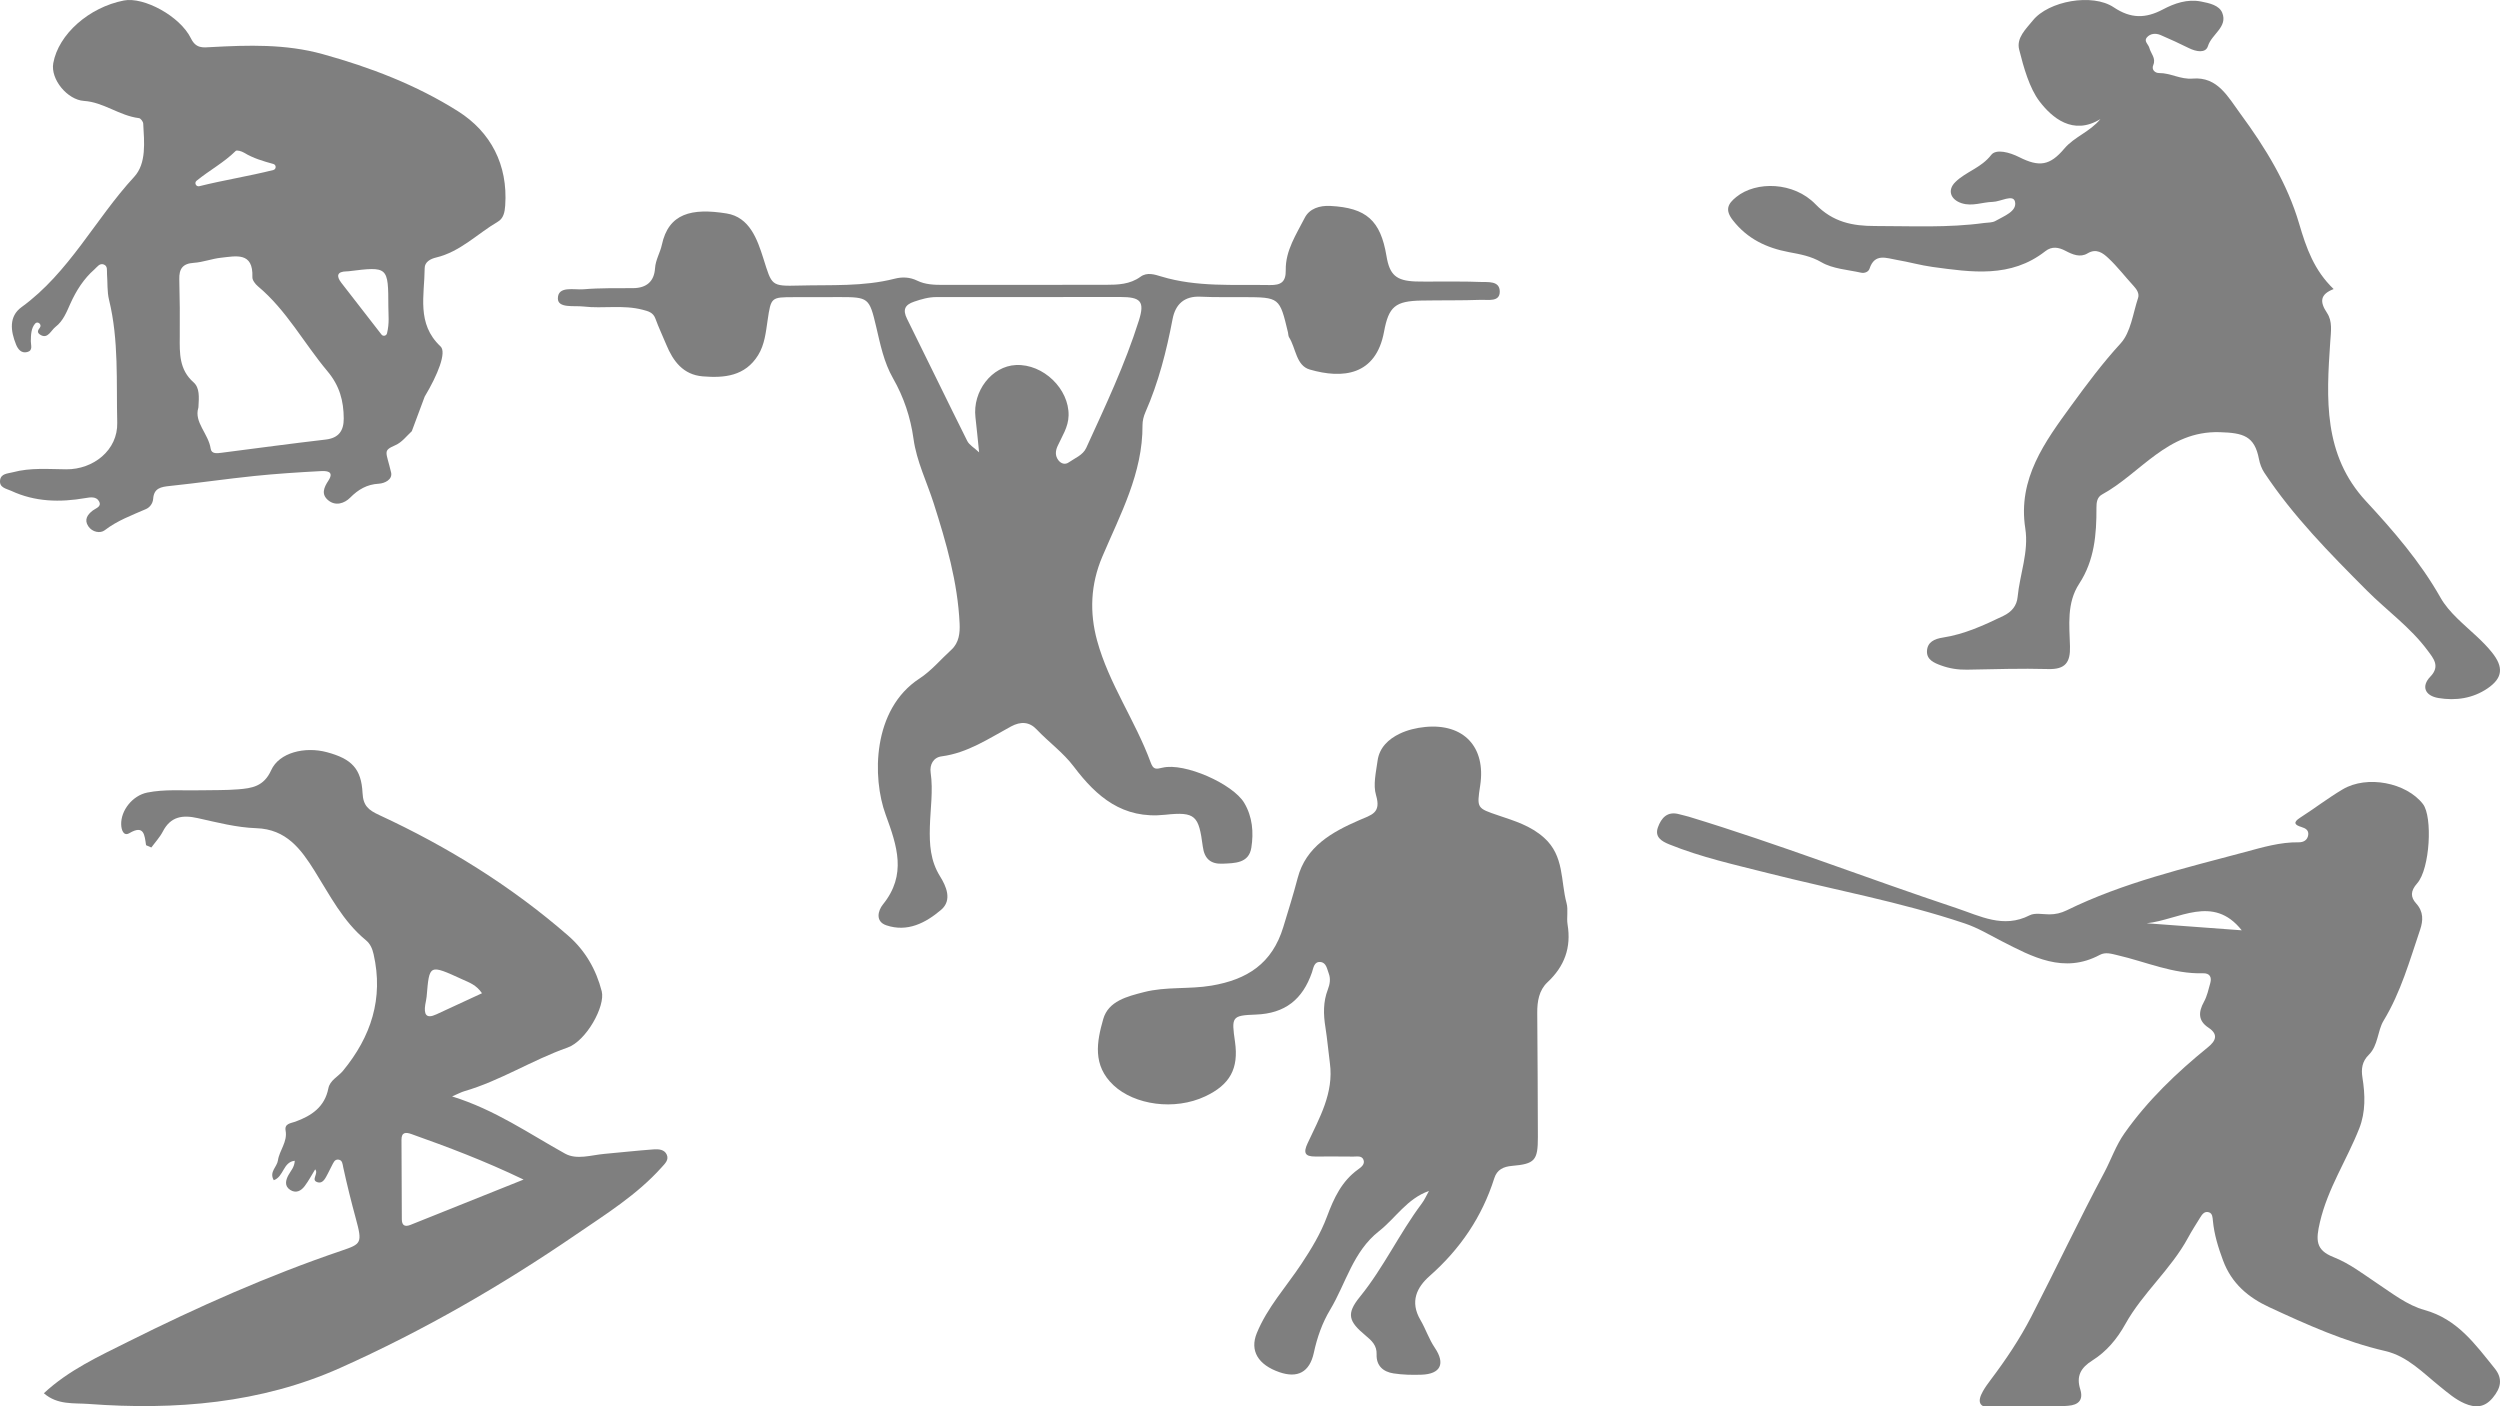 <?xml version="1.0" encoding="utf-8"?>
<!-- Generator: Adobe Illustrator 27.8.1, SVG Export Plug-In . SVG Version: 6.00 Build 0)  -->
<svg version="1.1" id="Layer_1" xmlns="http://www.w3.org/2000/svg" xmlns:xlink="http://www.w3.org/1999/xlink" x="0px" y="0px"
	 viewBox="0 0 1920 1080" style="enable-background:new 0 0 1920 1080;" xml:space="preserve">
<style type="text/css">
	.st0{opacity:0.5;}
</style>
<g class="st0">
	<path d="M1613.12,91.44c-21.15,13.01-37.38-1.25-46.8-13.62c-7.64-10.03-12.13-25.83-15.61-39.76
		c-2.26-9.06,5.33-15.89,10.45-22.27c12.07-15.04,45.76-21.19,62.18-10.18c13.11,8.79,24.46,8.67,37.72,1.66
		c8.94-4.73,18.75-8.17,29.37-6.1c6.35,1.24,13.9,2.85,16.25,8.66c4.4,10.9-8.16,16.37-10.97,25.54c-1.77,5.78-9.12,4.28-14.54,1.63
		c-7.21-3.53-14.48-6.97-21.87-10.1c-3.71-1.57-7.91-1.25-10.57,1.91c-2.41,2.87,1.3,5.3,1.98,8c1.1,4.33,5.25,7.81,3,13.14
		c-1.57,3.71,1.51,6.16,4.4,6.14c8.88-0.09,16.46,5.06,25.89,4.26c19.17-1.61,27.13,14.14,36.64,27.04
		c19.16,25.99,36.11,53.71,45.12,84.46c5.52,18.83,11.54,35.81,26.47,50.14c-10.52,4.11-10.77,9.8-5.08,18.34
		c4.31,6.46,3.02,14.19,2.46,22.47c-2.91,43.07-5.57,86.42,27.47,122.11c21.16,22.86,41.57,46.42,57.17,73.98
		c6.62,11.7,18.22,20.77,28.29,30.24c4.03,3.79,7.84,7.62,11.27,11.91c9.03,11.29,8.39,19.58-3.3,27.59
		c-11.33,7.76-24.5,9.67-37.75,7.46c-10.65-1.77-13.29-9.18-6.24-16.46c7.77-8.02,2.27-14.12-2.1-20.03
		c-13.16-17.8-31.3-30.64-46.74-46.14c-28.25-28.36-56.48-56.87-78.72-90.49c-2.03-3.07-3.4-6.85-4.1-10.49
		c-3.4-17.67-11.98-20.03-30.15-20.57c-40.18-1.2-60.58,31.6-90.42,47.91c-3.74,2.05-4.24,6.12-4.22,10.07
		c0.1,20.49-1.52,40.49-13.25,58.4c-9.69,14.81-7.52,31.8-7.07,48.15c0.35,12.36-3.65,17.76-16.71,17.39
		c-20.76-0.58-41.57,0.12-62.35,0.48c-6.9,0.12-13.52-0.9-19.95-3.25c-5.32-1.94-11.03-4.34-10.83-10.88
		c0.22-7.12,5.82-9.55,12.25-10.54c16.55-2.54,31.52-9.45,46.46-16.65c6.46-3.12,10.27-7.86,10.9-14.48
		c1.69-17.6,8.7-34.67,5.9-52.67c-5.93-38.19,15.08-66.56,35.43-94.52c11.85-16.28,23.97-32.51,37.76-47.56
		c7.86-8.57,9.47-22.99,13.43-34.93c1.08-3.26-0.86-6.44-3.35-9.13c-6.59-7.13-12.5-14.97-19.58-21.56
		c-4.02-3.74-9.02-7.67-15.86-3.56c-5.67,3.41-11.55,0.91-16.92-1.93c-5.26-2.79-10.49-3.69-15.5,0.25
		c-26.54,20.84-56.68,16.17-86.63,12.11c-9.21-1.25-18.23-3.86-27.41-5.4c-7.98-1.34-17.04-5.41-20.99,6.75
		c-0.81,2.49-3.88,3.64-6.46,3.07c-10.31-2.31-21.72-2.92-30.47-8.02c-8.2-4.78-16.36-6.14-24.97-7.77
		c-17.12-3.24-31.86-10.12-43.05-24.47c-6.26-8.02-3.91-12.6,2.61-17.89c15.32-12.42,44.18-11.64,60.82,5.55
		c13.43,13.88,28.6,16.75,45.72,16.75c27.97,0,55.99,1.49,83.85-2.33c2.92-0.4,6.25-0.17,8.63-1.55
		c6.42-3.72,16.82-7.36,15.03-14.84c-1.42-5.92-11.04,0.03-17.03,0.18c-7.97,0.19-15.76,3.67-23.92,1.04
		c-8.59-2.77-11.18-10.07-4.84-16.28c8.17-8,19.88-10.89,27.52-20.8c3.76-4.88,14.18-2.01,21.49,1.68
		c15.46,7.82,23.66,6.51,34.65-6.53C1593.13,104.97,1604.96,101.37,1613.12,91.44z"/>
	<path d="M1555.53,1081.04c-8.49,0-16.98-0.12-25.46,0.03c-10.45,0.18-11.69-4.68-7.12-12.71c1.67-2.93,3.67-5.69,5.7-8.39
		c11.69-15.49,22.54-31.62,31.41-48.83c18.93-36.71,36.54-74.11,55.97-110.55c5.33-9.99,8.89-20.77,15.61-30.29
		c17.95-25.44,40.06-46.51,64.02-65.98c5.65-4.59,8.65-9.66,0.41-15.09c-8.02-5.29-7.76-11.99-3.42-19.86
		c2.4-4.35,3.48-9.48,4.84-14.34c1.29-4.61-0.41-7.69-5.52-7.55c-23.01,0.65-43.86-8.81-65.65-13.86c-4.6-1.07-9.25-2.63-13.64-0.28
		c-27.69,14.84-51.99,1.44-75.45-10.56c-9.33-4.78-18.24-10.21-28.29-13.58c-49.51-16.63-100.89-25.89-151.37-38.7
		c-25.43-6.45-51.15-12.12-75.6-22.03c-5.85-2.37-11.34-5.63-8.69-13.05c2.58-7.22,7.24-12.65,16.34-10.09
		c2.44,0.69,4.94,1.16,7.37,1.9c69.35,21.08,136.92,47.36,205.65,70.24c18.05,6.01,35.98,15.82,56.11,5.49
		c4.09-2.09,10.03-0.73,15.11-0.72c4.75,0.01,9.03-0.98,13.4-3.12c43.55-21.36,90.56-32.31,137.02-44.79
		c13.39-3.59,26.9-7.65,41.1-7.44c3.64,0.06,6.81-1.62,7.34-5.67c0.47-3.62-2.03-5.1-5.19-6.06c-5.09-1.55-6.83-3.46-1.05-7.16
		c11.05-7.07,21.49-15.14,32.76-21.81c18.66-11.05,48.83-5.16,61.58,11.32c7.5,9.69,5.47,49.72-4.45,60.91
		c-5.29,5.96-5.11,10.63-0.77,15.42c5.77,6.36,5.41,13.21,3.04,20.21c-8.05,23.75-14.77,47.91-28.02,69.78
		c-4.79,7.9-4.11,19.09-11.43,26.31c-5.14,5.07-5.89,10.82-4.83,17.48c2.1,13.14,2.51,26.38-2.43,38.95
		c-9.5,24.19-24.15,46-30.21,71.98c-3.17,13.6-3.51,21.42,10.32,26.88c12.47,4.92,22.68,12.9,33.58,20.17
		c11.59,7.73,23.31,16.87,36.34,20.47c25.37,7.03,38.9,26.26,53.86,44.72c6.57,8.11,4.86,15.2-1.41,22.75
		c-6.33,7.62-13.42,7.85-21.62,4.3c-7.09-3.08-12.79-8.09-18.74-12.87c-13.14-10.55-25.16-23.45-42.21-27.38
		c-31.24-7.2-60.17-20.27-88.98-33.62c-16.08-7.45-28.94-18.13-35.56-35.94c-3.74-10.04-6.78-19.88-7.79-30.45
		c-0.25-2.56-0.3-5.63-3.02-6.52c-3.46-1.14-5.34,1.69-6.92,4.28c-3.08,5.04-6.32,10-9.12,15.2c-13.13,24.33-34.9,42.41-48.24,66.46
		c-6.37,11.48-14.57,21.12-25.27,27.84c-9.09,5.71-12.41,12.16-9.33,22.04c2.64,8.46-1.45,12.1-9.09,12.74
		c-10.97,0.92-21.98,1.33-32.98,1.95C1555.53,1081.39,1555.52,1081.21,1555.53,1081.04z M1721.66,714.48
		c-22.11-27.94-48.24-8.02-73.04-5.41C1673.07,710.89,1697.53,712.71,1721.66,714.48z"/>
	<path d="M112.17,649.11c-1.16-7.87-1.5-15.91-12.79-9.26c-4.46,2.63-6.18-2.37-6.31-6.63c-0.33-10.87,8.77-22.27,20.03-24.53
		c13.43-2.7,27.07-1.44,40.62-1.74c9.75-0.22,19.54,0.06,29.24-0.74c10.46-0.86,19.64-2.13,25.29-14.66
		c6.18-13.69,25.99-18.37,42.83-13.85c18.92,5.08,26.43,12.6,27.35,31.39c0.48,9.78,4.59,13.07,12.87,16.9
		c52.46,24.29,101.3,54.53,145.02,92.57c13.05,11.35,21.5,25.96,25.8,42.74c2.92,11.39-11.86,38.18-26.22,43.23
		c-27.21,9.57-51.63,25.49-79.4,33.56c-2.27,0.66-4.39,1.85-9.3,3.96c33.11,10.3,59.12,28.63,86.77,43.94
		c8.98,4.97,20.03,1.1,30.11,0.2c12.66-1.13,25.29-2.54,37.96-3.47c3.73-0.27,8.24,0.02,10.02,4.03c1.81,4.07-1.32,6.85-3.98,9.82
		c-18.87,21.07-42.72,35.84-65.69,51.58c-57.4,39.33-117.77,74.08-181.08,102.4c-60.96,27.27-126.83,32.65-193.23,27.69
		c-11.44-0.85-23.92,0.94-34.4-8.22c19.2-17.85,42.45-28.45,65.01-39.73c53.08-26.53,107.28-50.62,163.56-69.75
		c15.3-5.2,16.17-5.76,11.02-24.7c-3.55-13.04-6.8-26.11-9.67-39.3c-0.53-2.45-0.53-5.54-3.64-5.95c-3.11-0.42-3.96,2.64-5.17,4.79
		c-1.03,1.85-1.84,3.82-2.87,5.68c-1.83,3.32-3.65,8.15-7.95,6.93c-5.65-1.61,0.99-6.58-1.91-9.94c-2.63,4.26-5.03,8.86-8.13,12.95
		c-2.72,3.6-6.65,5.73-11.09,2.83c-4.63-3.03-3.37-7.57-1.35-11.31c1.79-3.31,4.65-6.04,4.89-11.05
		c-9.06,0.93-8.36,12.2-16.11,14.93c-3.75-6.32,2.49-10.23,3.17-15.12c1.09-7.8,7.51-14.24,5.9-23.02
		c-0.99-5.41,4.08-5.59,7.45-6.81c12.5-4.56,22.58-11.26,25.4-25.62c1.22-6.22,7.5-8.93,11.22-13.44
		c21.55-26.2,31.24-55.53,23.52-89.53c-1-4.41-2.6-8.05-5.97-10.82c-17.63-14.51-27.64-34.53-39.47-53.37
		c-10.35-16.48-21.54-31.86-44.66-32.62c-15.08-0.5-30.13-4.43-44.99-7.74c-11.67-2.6-20.8-1.3-26.81,10.33
		c-2.28,4.42-5.84,8.18-8.82,12.24C114.88,650.29,113.52,649.7,112.17,649.11z M402.12,905.91c-30.53-14.65-58.24-25.01-86.13-34.94
		c-4.28-1.52-7.67-1.58-7.65,4.37c0.08,20.37,0.16,40.73,0.26,61.1c0.02,4.7,2.34,5.98,6.6,4.28
		C343,929.58,370.79,918.46,402.12,905.91z M370.17,762.81c-4.38-6.46-9.86-8.26-14.75-10.49c-26.2-11.98-25.6-11.87-27.77,13.16
		c-0.18,2.1-0.78,4.16-1.08,6.26c-1.01,7.04,0.45,11.09,8.66,7.24C346.67,773.61,358.15,768.37,370.17,762.81z"/>
	<path d="M1097.44,914.65c-16.89,5.93-25.55,20.83-38.32,30.85c-20.07,15.74-25.42,40.14-37.62,60.47
		c-6.07,10.11-9.94,21.21-12.48,32.97c-3.25,15.01-12.59,19.65-26.31,14.94c-16.52-5.68-23-16.53-17.49-30.03
		c8.06-19.74,22.54-35.52,34.15-53c7.77-11.71,14.92-23.53,19.74-36.46c5.28-14.17,11.31-27.29,24.02-36.36
		c2.36-1.68,5.26-3.92,4.06-7.22c-1.27-3.48-5.01-2.51-7.85-2.55c-9.76-0.12-19.52-0.08-29.27-0.05c-8.07,0.03-9.18-3-5.81-10.21
		c9.08-19.47,20.17-38.5,17.11-61.41c-1.23-9.24-1.99-18.56-3.46-27.76c-1.58-9.82-1.77-19.42,1.86-28.84
		c1.57-4.07,2.29-8.28,0.7-12.42c-1.32-3.45-1.88-8.31-6.33-8.74c-5.02-0.49-5.39,4.61-6.56,7.99
		c-7.13,20.58-20.51,31.59-43.21,32.38c-18.63,0.65-18.58,1.9-15.88,20.92c2.92,20.56-3.81,32.91-22.86,41.88
		c-23.63,11.14-54.33,6.55-70.39-8.48c-16.42-15.37-12.86-33.6-7.96-50.85c3.95-13.87,18.4-17.42,31.34-20.74
		c17-4.36,34.58-2.05,51.8-4.97c27.32-4.63,46.6-16.79,55.18-45.07c3.78-12.47,7.71-24.86,11-37.52
		c6.3-24.27,26.48-35.39,47.06-44.37c9.81-4.28,17.25-5.48,13.13-19.32c-2.38-8,0.01-17.64,1.18-26.41
		c1.35-10.1,8.41-16.67,16.97-20.78c5.98-2.87,12.9-4.52,19.55-5.17c29.7-2.91,46.78,15.45,42.3,44.9
		c-2.68,17.61-2.61,17.4,14.17,23.1c12.31,4.18,24.52,7.78,34.91,17.09c15.57,13.95,12.63,33.15,17.24,50.17
		c1.4,5.18-0.09,11.08,0.79,16.47c2.9,17.7-2.34,32.1-15.44,44.33c-6.5,6.08-7.92,14.72-7.86,23.5c0.22,31.82,0.45,63.64,0.49,95.47
		c0.03,17.91-2.39,20.54-19.86,22.05c-6.52,0.56-11.52,2.85-13.6,9.43c-9.42,29.76-26.18,54.41-49.65,75.12
		c-9.75,8.6-15.43,19.61-7.05,33.87c3.97,6.75,6.43,14.51,10.99,21.26c8.33,12.33,4.39,20.19-10.21,20.69
		c-7.16,0.25-14.45,0.09-21.51-1c-7.86-1.21-13.3-5.83-12.97-14.63c0.25-6.83-3.65-10.45-8.49-14.47
		c-13.06-10.86-14.98-16.61-4.37-29.67c18.22-22.41,30.3-48.65,47.48-71.6C1094.09,921.45,1095.6,917.92,1097.44,914.65z"/>
	<path d="M628.86,228.22c-6.36,0-12.73-0.01-19.09,0c-17.55,0.02-17.62,0.01-20.25,17.79c-1.37,9.23-2.25,18.62-7.29,26.77
		c-10,16.15-25.96,17.64-42.54,16.27c-14.99-1.24-22.74-11.61-28.03-24.45c-2.73-6.63-5.85-13.11-8.28-19.84
		c-1.75-4.87-5.53-5.73-9.76-6.85c-15.06-3.98-30.47-0.73-45.59-2.51c-7.13-0.84-19.62,1.55-19.59-6.21
		c0.04-9.86,12.52-6.41,19.72-7.02c12.66-1.07,25.43-0.78,38.16-0.88c10.22-0.08,16.1-5.18,16.74-15.2
		c0.42-6.59,3.96-12.05,5.23-18.02c5.18-24.3,22.95-28.44,49.74-24.13c17.64,2.84,23.56,19.8,28.24,34.55
		c6.6,20.83,5.67,21.4,27.46,20.82c24.53-0.65,49.23,0.92,73.42-5.27c5.7-1.46,11.57-1.3,17.35,1.54
		c6.16,3.02,13.08,3.23,19.93,3.22c41.58-0.05,83.16,0.02,124.74-0.06c9.33-0.02,18.64-0.28,26.74-6.19
		c5.1-3.73,10.94-1.71,15.99-0.19c27.37,8.28,55.44,6.06,83.38,6.56c8.55,0.15,12.34-2.37,12.18-11.49
		c-0.26-15.02,8.11-27.42,14.56-40.1c3.61-7.1,11.41-9.6,19.69-9.17c27.66,1.44,38.56,11.12,43.12,38.49
		c2.41,14.5,7.44,18.96,22.3,19.52c5.08,0.19,10.18,0.05,15.27,0.07c11.45,0.06,22.92-0.17,34.36,0.31
		c5.98,0.25,15.06-1.15,15.07,7.44c0.01,8.1-8.89,6.09-14.28,6.29c-15.26,0.56-30.54,0.27-45.81,0.55
		c-20.14,0.37-25.2,4.57-28.78,23.91c-6.26,33.81-31.79,36.37-57.05,29.07c-10.53-3.04-10.6-16.43-15.91-24.8
		c-0.64-1-0.52-2.47-0.82-3.71c-6.44-26.97-6.44-26.96-34.16-27.11c-11.03-0.06-22.08,0.2-33.09-0.32
		c-12.51-0.6-19.24,5.96-21.38,17.2c-4.67,24.55-10.79,48.59-20.87,71.54c-1.34,3.05-2.24,6.59-2.22,9.9
		c0.23,36.89-17.06,68.53-30.87,101.01c-9.13,21.46-9.84,43.11-4,64.47c9.03,33.09,29.38,61.54,41.15,93.61
		c2.03,5.53,3.94,5.23,9.14,3.98c16.86-4.05,53.96,12.42,62.68,27.02c6.39,10.7,7.32,22.72,5.48,34.42
		c-1.9,12.09-12.77,11.88-22.07,12.3c-8.92,0.4-13.95-3.54-15.21-13.14c-3.11-23.63-5.44-26.97-28.84-24.44
		c-32.63,3.53-52.68-13.73-70.2-36.94c-8.25-10.93-19.36-18.85-28.65-28.67c-5.49-5.8-12.12-6.25-19.63-2.18
		c-17.04,9.22-33.28,20.32-53.3,22.94c-6.32,0.83-9.26,6.41-8.39,12.43c2.02,14.06-0.25,27.96-0.61,41.92
		c-0.34,13.19,0.31,25.72,7.83,37.8c4.54,7.29,9.65,18.2,0.81,25.72c-11.79,10.02-25.84,17.39-42.09,11.88
		c-8.59-2.91-6.42-11.26-2.58-16.02c18.44-22.83,10.88-44.87,2.05-69.04c-10.33-28.28-10.35-80.79,26.01-104.45
		c9.1-5.92,16.34-14.7,24.49-22.1c5.99-5.45,6.65-13.18,6.34-20.01c-1.45-31.88-10.29-62.32-19.92-92.51
		c-5.25-16.46-13.11-32.18-15.49-49.46c-2.29-16.6-7.5-32.08-15.74-46.52c-7.07-12.39-9.75-26.06-12.95-39.65
		c-5.27-22.33-5.85-22.7-28.74-22.71C639.04,228.22,633.95,228.22,628.86,228.22z M751.96,347.4c-1.06-10.23-1.85-18.58-2.81-26.91
		c-2.32-20.07,12.56-39.3,31.12-40.15c21.03-0.96,40.85,18.41,40.41,38.73c-0.19,9.07-5.06,15.96-8.49,23.6
		c-1.66,3.71-1.94,7.41,0.66,10.8c2.08,2.72,5.22,3.55,7.89,1.68c4.78-3.35,10.94-5.58,13.48-11.15
		c14.69-32.13,29.82-64.12,40.46-97.88c4.62-14.67,1.4-18.03-14.32-18.03c-47.03-0.02-94.06,0.14-141.09,0.06
		c-6.1-0.01-11.61,1.61-17.25,3.53c-7.17,2.44-8.85,6.25-5.4,13.2c15.5,31.21,30.65,62.6,46.23,93.77
		C744.39,341.73,748.05,343.74,751.96,347.4z"/>
	<path d="M316.26,331.17c-4.13,3.83-7.55,8.49-12.51,10.68c-10.04,4.45-7.21,4.62-3.39,20.99c1.25,5.37-4.79,8.38-9.46,8.65
		c-9.12,0.52-15.7,4.4-22.05,10.78c-4.27,4.28-11.12,6.68-16.84,1.9c-5.42-4.54-3.36-9.65,0.19-15.04c4.97-7.54-1.93-7.53-6.13-7.3
		c-16.98,0.91-33.97,1.99-50.89,3.74c-21.62,2.23-43.15,5.4-64.76,7.65c-6.77,0.7-12.21,1.63-12.79,9.85
		c-0.25,3.6-2.6,6.62-5.49,7.88c-10.92,4.78-22.05,8.83-31.74,16.29c-3.34,2.57-9.55,1.56-12.62-3.11
		c-3.29-5.01-0.67-8.89,3.48-12.07c2.43-1.86,7.11-2.92,4.74-7.13c-2.14-3.82-6.75-3.03-10.4-2.41
		c-19.54,3.39-38.68,2.97-56.98-5.55c-3.6-1.67-9.19-2.33-8.59-7.97c0.57-5.43,5.94-5.26,9.89-6.32
		c13.49-3.63,27.27-2.35,40.97-2.25c20.78,0.17,39.65-14.71,39.14-35.76c-0.77-31.45,1.31-63.26-6.29-94.38
		c-1.55-6.34-1.04-13.17-1.56-19.76c-0.21-2.71,0.75-6.26-2.59-7.44c-3.15-1.12-5.07,2.04-7.05,3.79
		c-8.29,7.27-14.06,16.4-18.55,26.4c-2.9,6.46-5.44,13.18-11.34,17.74c-3.5,2.71-5.85,9.32-11.26,6.35
		c-3.45-1.9-2.31-3.72-0.78-5.73c1.84-2.43-1.7-5.4-3.68-3.08c-3.03,3.56-3.2,8.46-3.26,13.5c-0.03,3.01,1.84,7.2-2.82,8.33
		c-4.57,1.13-7.1-2.25-8.55-5.84c-4.17-10.3-5.62-21.51,4.18-28.63c36.72-26.62,56.61-67.65,86.55-100.08
		c9.56-10.35,7.73-26.71,6.96-40.93c-0.08-1.51-1.96-4.03-3.24-4.18c-14.95-1.81-27.24-12.28-42.29-13.23
		c-12.6-0.79-25.8-16.5-23.55-29.01C44.9,26.36,68.31,5.59,95.2,0.37c15.06-2.92,43.01,11.86,51.47,29.15
		c3.88,7.93,9.36,6.98,15.11,6.67c28.85-1.57,57.56-2.5,85.88,5.33c36.65,10.13,72.19,23.75,104.12,43.94
		c25.1,15.87,38.37,41.08,36.22,72.32c-0.33,4.86-1.19,9.86-5.61,12.45c-15.78,9.25-28.88,23.12-47.49,27.55
		c-4.31,1.03-8.73,3.37-8.75,8.16c-0.11,20.79-6.44,42.68,12.18,60.11c4.78,4.47-2.02,21.63-12.18,38.57 M152.39,312.78
		c-0.01,0.18-0.04,0.35-0.1,0.51c-3.36,11,7.83,19.83,9.52,31.34c0.6,4.12,4.9,3.54,8.27,3.1c26.68-3.43,53.33-7.04,80.05-10.15
		c10.12-1.18,13.9-6.88,13.86-16.18c-0.08-13.47-3.1-25.09-12.5-36.28c-18.04-21.51-31.41-46.86-53.4-65.25
		c-2.03-1.7-4.36-4.71-4.26-7.03c0.77-19.55-12.55-16.14-24.12-14.9c-7.01,0.76-13.85,3.46-20.85,3.91
		c-8.65,0.55-11.37,4.65-11.16,12.71c0.4,14.65,0.48,29.32,0.36,43.97c-0.11,12.85-0.49,25.34,10.6,35.11
		C153.38,297.82,152.88,304.76,152.39,312.78z M292.99,256.94c1.24,1.6,3.76,1.03,4.24-0.94c1.93-7.91,1.04-14.25,1.03-20.47
		c-0.07-30.91-0.17-30.96-30.47-27.22c-0.52,0.07-1.06,0.09-1.6,0.1c-7.35,0.1-8.06,3.54-4.07,8.74
		C272,230.01,281.99,242.79,292.99,256.94z M209.88,130.58c2.4-0.6,2.44-3.99,0.06-4.65c-7.85-2.16-15.48-4.38-22.47-8.64
		c-1.85-1.13-5.59-2.24-6.47-1.36c-8.95,8.9-20.27,14.91-30.04,22.9c-1.97,1.62-0.36,4.79,2.11,4.17
		C172.01,138.28,191.12,135.31,209.88,130.58z"/>
</g>
</svg>
